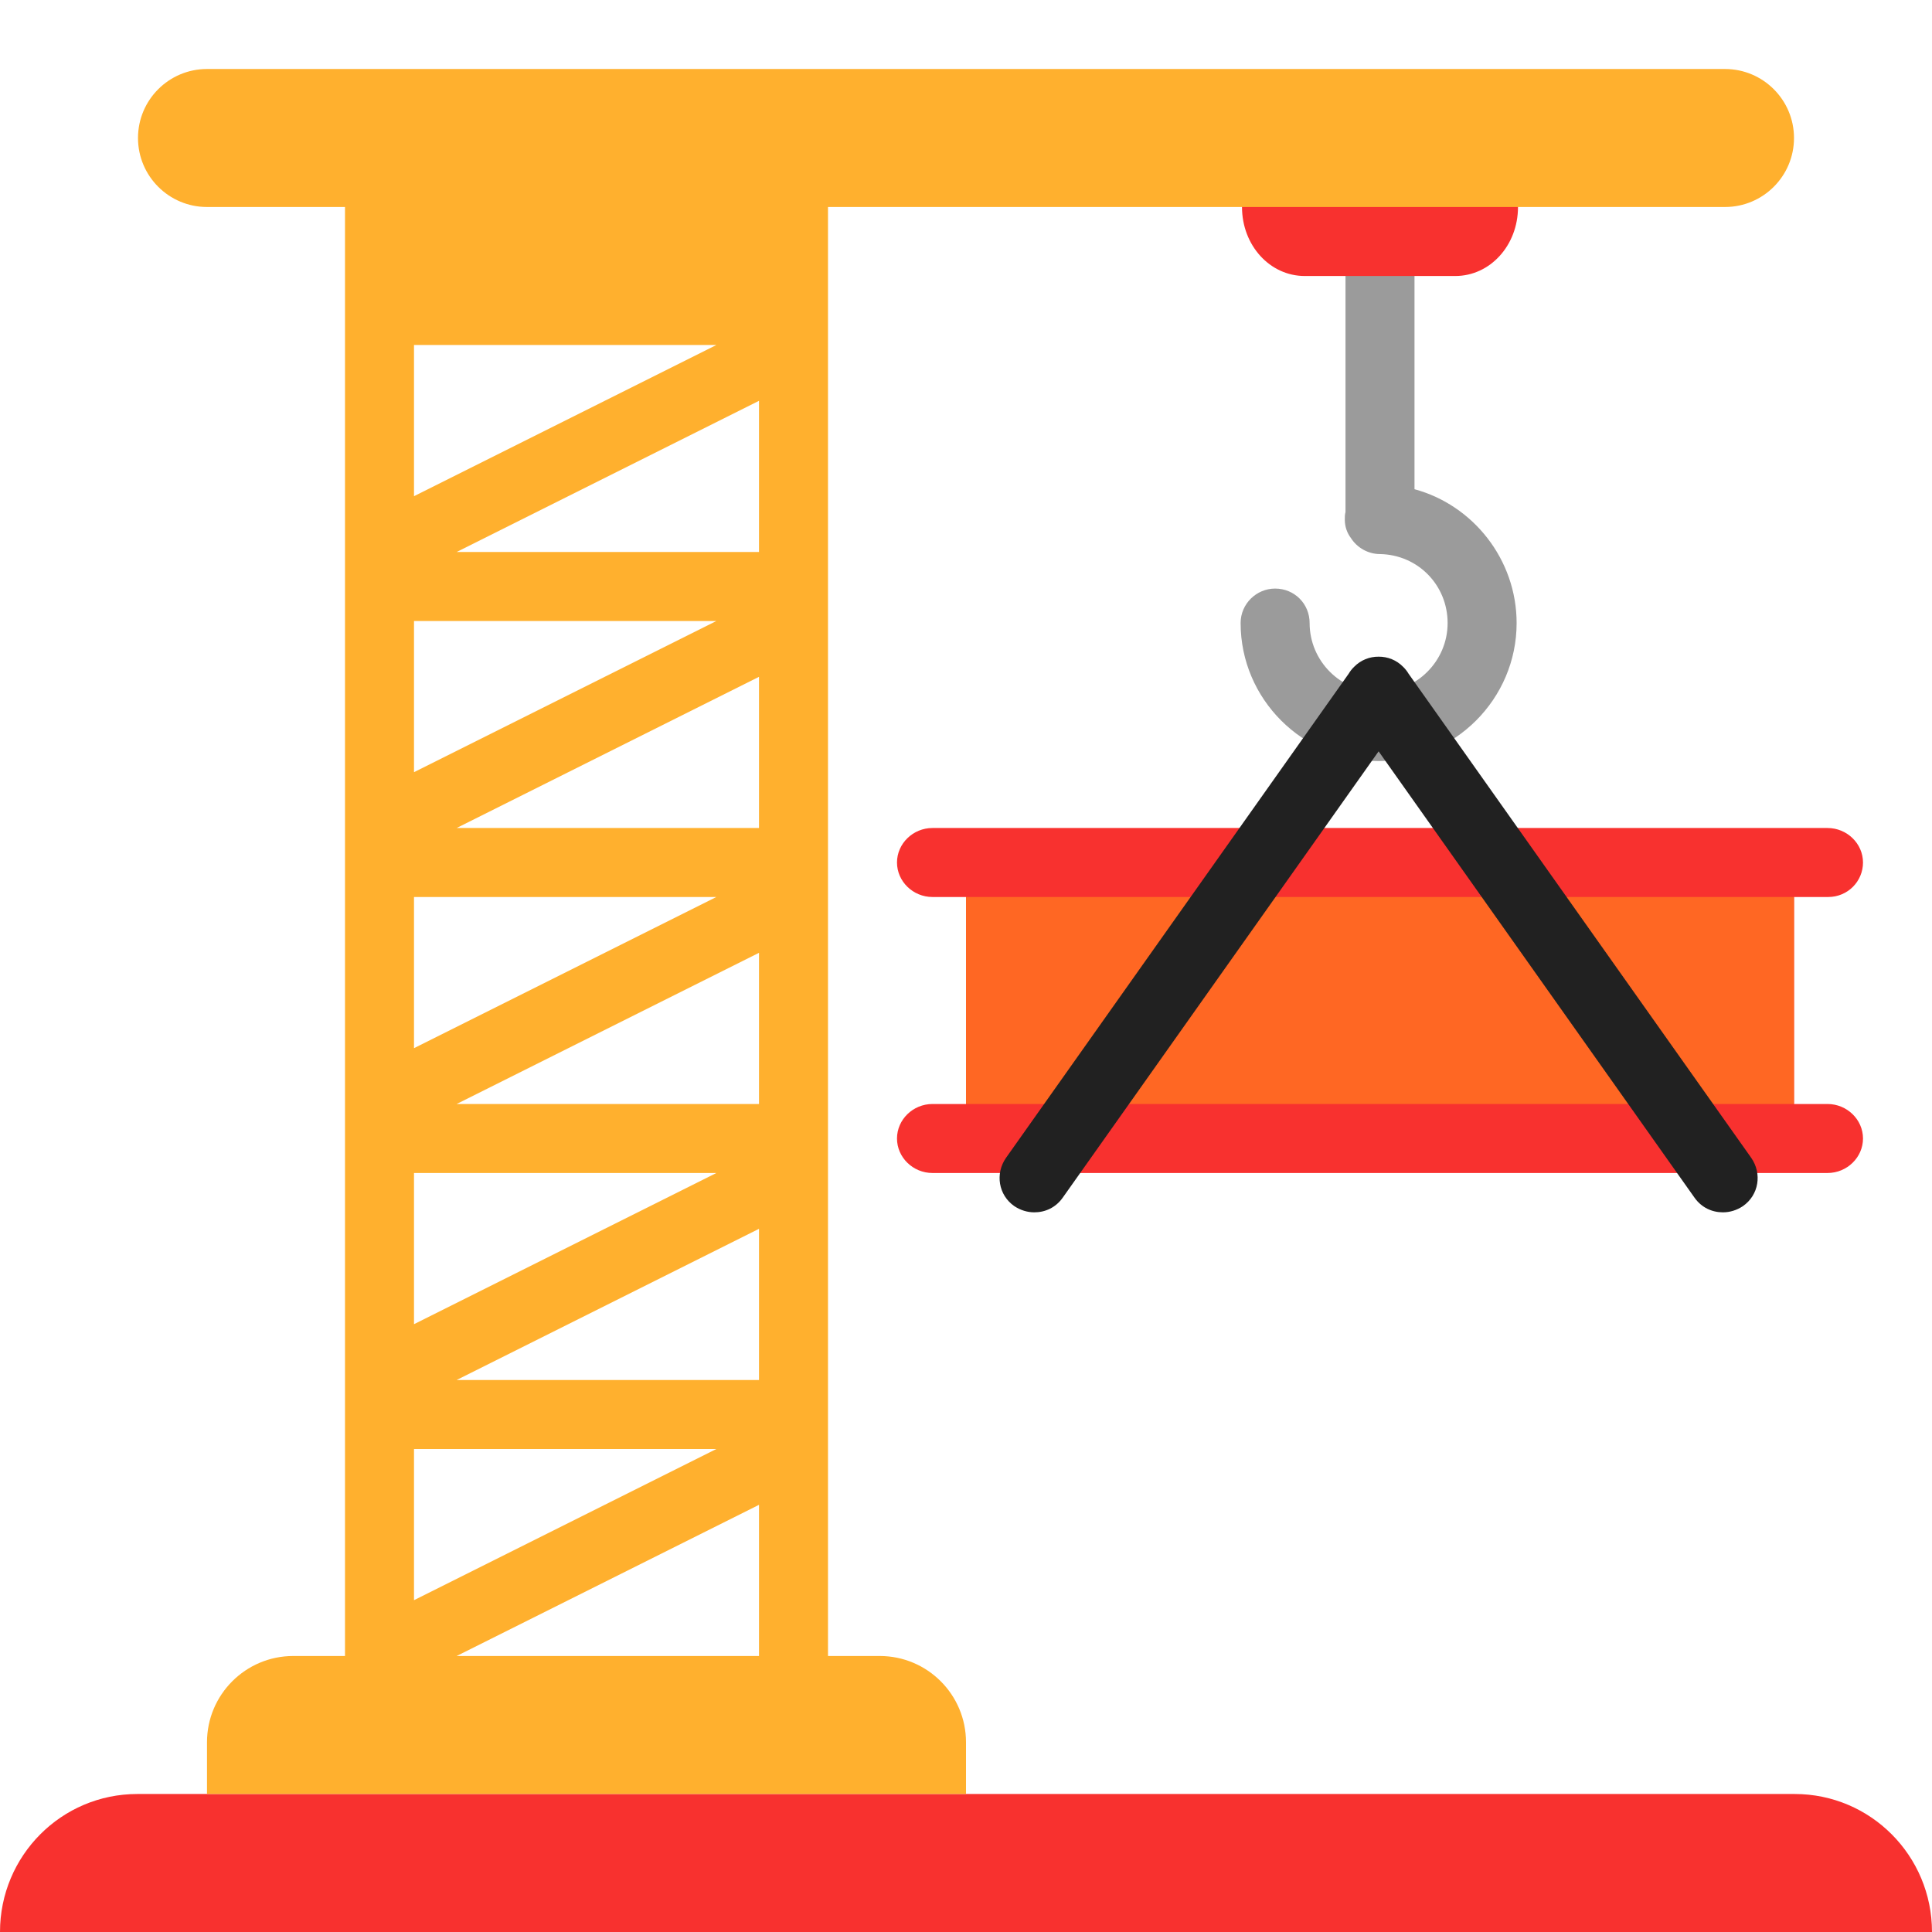 <svg viewBox="2 2 28 28" xmlns="http://www.w3.org/2000/svg">
<path d="M28 15H28.496C28.778 15 29 14.774 29 14.5C29 14.226 28.768 14 28.486 14H15.514C15.232 14 15 14.226 15 14.5C15 14.774 15.232 15 15.514 15H16V18H15.514C15.232 18 15 18.226 15 18.5C15 18.774 15.232 19 15.514 19H28.486C28.768 19 29 18.774 29 18.5C29 18.226 28.768 18 28.486 18H28V15Z" fill="#F8312F"/>
<path d="M28.01 28H3.99C2.89 28 2 28.895 2 30H30C30 28.895 29.11 28 28.01 28Z" fill="#F8312F"/>
<path d="M23.98 11.03C23.98 12.13 23.08 13.03 21.98 13.03C20.88 13.03 19.98 12.13 19.98 11.03C19.98 10.75 20.21 10.53 20.48 10.53C20.76 10.53 20.98 10.75 20.98 11.03C20.98 11.58 21.43 12.03 21.98 12.03C22.53 12.03 22.98 11.58 22.98 11.03C22.98 10.48 22.55 10.04 22 10.03C21.83 10.03 21.67 9.94 21.58 9.8C21.52 9.72 21.49 9.63 21.49 9.53C21.49 9.49 21.49 9.46 21.5 9.42V4.36C21.5 4.09 21.73 3.86 22 3.86C22.28 3.86 22.5 4.09 22.5 4.36V9.09C23.35 9.32 23.98 10.11 23.98 11.03Z" fill="#9B9B9B"/>
<path d="M23.091 4H20.909C20.404 4 20 4.444 20 5C20 5.556 20.404 6 20.909 6H23.091C23.596 6 24 5.556 24 5C24 4.444 23.596 4 23.091 4Z" fill="#F8312F"/>
<path d="M28 15H16V18H28V15Z" fill="#FF6723"/>
<path d="M16.7 19.48C16.79 19.54 16.89 19.57 16.99 19.57C17.15 19.57 17.3 19.5 17.4 19.36L21.98 12.889L26.56 19.36C26.66 19.5 26.81 19.57 26.97 19.57C27.07 19.57 27.17 19.54 27.26 19.48C27.49 19.32 27.54 19.01 27.38 18.78L22.414 11.764C22.393 11.728 22.366 11.694 22.335 11.664C22.239 11.566 22.111 11.516 21.98 11.517C21.849 11.516 21.721 11.566 21.625 11.664C21.594 11.694 21.567 11.728 21.546 11.764L16.58 18.78C16.42 19.01 16.47 19.32 16.7 19.48Z" fill="#212121"/>
<path d="M5 3H27C27.552 3 28 3.448 28 4C28 4.552 27.552 5 27 5H14V26H14.75C15.44 26 16 26.56 16 27.25V28H5V27.25C5 26.56 5.56 26 6.25 26H7V5H5C4.448 5 4 4.552 4 4C4 3.448 4.448 3 5 3ZM8 9.191L12.382 7H8V9.191ZM13 26V23.809L8.618 26H13ZM8 25.191L12.382 23H8V25.191ZM13 7.809L8.618 10H13V7.809ZM8 13.191L12.382 11H8V13.191ZM13 11.809L8.618 14H13V11.809ZM8 17.191L12.382 15H8V17.191ZM13 15.809L8.618 18H13V15.809ZM8 21.191L12.382 19H8V21.191ZM13 19.809L8.618 22H13V19.809Z" fill="#FFB02E"/>
</svg>
